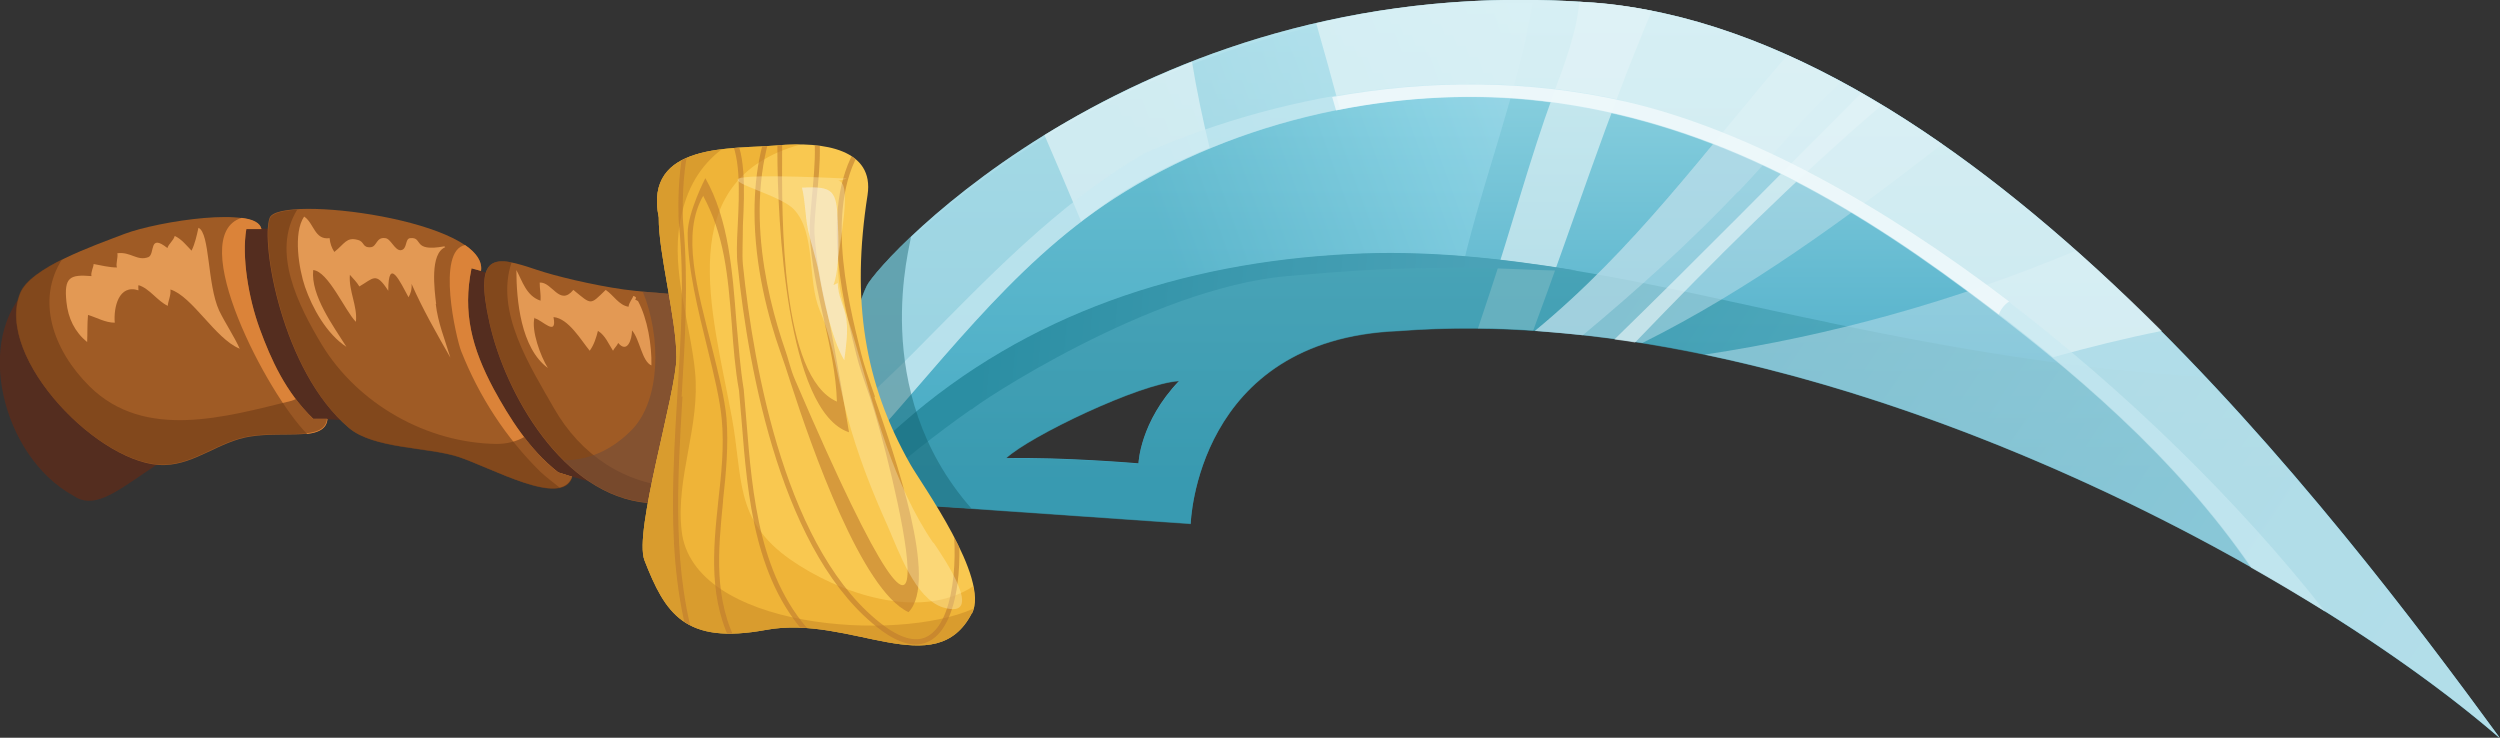 <?xml version="1.0" encoding="UTF-8"?>
<svg id="Layer_1" data-name="Layer 1" xmlns="http://www.w3.org/2000/svg" xmlns:xlink="http://www.w3.org/1999/xlink" viewBox="0 0 57.95 17.1">
  <rect x="0" y="0" width="57.95" height="17.1" fill="#333333" stroke="none"/>
  <defs>
    <style>
      .cls-1 {
        fill: url(#linear-gradient-3);
      }

      .cls-1, .cls-2, .cls-3, .cls-4, .cls-5, .cls-6, .cls-7, .cls-8, .cls-9, .cls-10, .cls-11, .cls-12, .cls-13 {
        isolation: isolate;
      }

      .cls-1, .cls-3, .cls-4, .cls-10, .cls-13 {
        opacity: .61;
      }

      .cls-14 {
        fill: #73452e;
      }

      .cls-2 {
        fill: #f5f6f6;
        opacity: .51;
      }

      .cls-15 {
        fill: #9f5b25;
      }

      .cls-16 {
        clip-path: url(#clippath-2);
      }

      .cls-17 {
        fill: #542d1f;
      }

      .cls-3 {
        fill: #e9a829;
      }

      .cls-18 {
        clip-path: url(#clippath-6);
      }

      .cls-4 {
        fill: #ecf7f9;
      }

      .cls-19 {
        fill: #bd792e;
      }

      .cls-5 {
        fill: url(#linear-gradient-2);
      }

      .cls-5, .cls-8 {
        opacity: .52;
      }

      .cls-6 {
        fill: #cd8e2a;
        opacity: .64;
      }

      .cls-7 {
        fill: #125d69;
        opacity: .42;
      }

      .cls-20 {
        clip-path: url(#clippath-1);
      }

      .cls-21 {
        clip-path: url(#clippath-4);
      }

      .cls-8 {
        fill: #bddfeb;
      }

      .cls-22 {
        fill: #f9c850;
      }

      .cls-9 {
        fill: #fff5c2;
        opacity: .34;
      }

      .cls-10 {
        fill: #fff;
      }

      .cls-23 {
        clip-path: url(#clippath);
      }

      .cls-11 {
        fill: #723d18;
        opacity: .62;
      }

      .cls-24 {
        fill: none;
      }

      .cls-25 {
        clip-path: url(#clippath-3);
      }

      .cls-12 {
        fill: #6e4b3b;
        opacity: .54;
      }

      .cls-26 {
        fill: #db8339;
      }

      .cls-27 {
        fill: #e39954;
      }

      .cls-13 {
        fill: #c9eaf2;
      }

      .cls-28 {
        opacity: .59;
      }

      .cls-29 {
        clip-path: url(#clippath-5);
      }

      .cls-30 {
        fill: url(#linear-gradient);
      }

      .cls-31 {
        fill: url(#linear-gradient-4);
      }
    </style>
    <linearGradient id="linear-gradient" x1="20.87" y1="-2.93" x2="37.97" y2="-2.93" gradientTransform="translate(35.88 -20.87) rotate(90)" gradientUnits="userSpaceOnUse">
      <stop offset="0" stop-color="#98d8e4"/>
      <stop offset=".65" stop-color="#3fa5c3"/>
    </linearGradient>
    <linearGradient id="linear-gradient-2" x1="22.93" y1="18.08" x2="29.34" y2=".47" gradientTransform="translate(18.18 -20.87) rotate(90) scale(1 -1)" gradientUnits="userSpaceOnUse">
      <stop offset=".02" stop-color="#aee0f0"/>
      <stop offset=".18" stop-color="#8ed6e8"/>
      <stop offset=".53" stop-color="#4fb0c6"/>
    </linearGradient>
    <linearGradient id="linear-gradient-3" x1="43.63" y1="-18.25" x2="23.97" y2="10.89" gradientTransform="translate(35.88 -20.87) rotate(90)" gradientUnits="userSpaceOnUse">
      <stop offset="0" stop-color="#74c5d3"/>
      <stop offset=".65" stop-color="#3593a5"/>
    </linearGradient>
    <linearGradient id="linear-gradient-4" x1="29.04" y1="1.79" x2="30.71" y2="20.94" gradientTransform="translate(18.18 -20.87) rotate(90) scale(1 -1)" gradientUnits="userSpaceOnUse">
      <stop offset=".14" stop-color="#2b8ea3"/>
      <stop offset=".73" stop-color="#4aa2b7"/>
    </linearGradient>
    <clipPath id="clippath">
      <path class="cls-24" d="m22.53,14.22c.42-.81-1.17-3-1.43-3.46-1.07-1.89-1.37-3.81-.99-6.24.16-1.05-.99-1.25-2.1-1.15-1.02.09-3.1-.08-2.74,1.67-.01.82.41,2.34.41,3.24,0,.83-1,4.05-.74,4.71.48,1.23.93,1.96,2.82,1.61,1.95-.36,3.93,1.25,4.77-.39Z"/>
    </clipPath>
    <clipPath id="clippath-1">
      <path class="cls-24" d="m22.53,14.22c.42-.81-1.17-3-1.43-3.46-1.07-1.89-1.37-3.81-.99-6.24.16-1.05-.99-1.25-2.1-1.15-1.02.09-3.1-.08-2.74,1.67-.01.82.41,2.34.41,3.24,0,.83-1,4.05-.74,4.71.48,1.23.93,1.96,2.82,1.61,1.95-.36,3.93,1.25,4.77-.39Z"/>
    </clipPath>
    <clipPath id="clippath-2">
      <path class="cls-24" d="m22.53,14.22c.42-.81-1.17-3-1.43-3.46-1.07-1.89-1.37-3.81-.99-6.24.16-1.05-.99-1.25-2.1-1.15-1.02.09-3.1-.08-2.74,1.67-.01.82.41,2.34.41,3.24,0,.83-1,4.05-.74,4.71.48,1.23.93,1.96,2.82,1.61,1.95-.36,3.93,1.25,4.77-.39Z"/>
    </clipPath>
    <clipPath id="clippath-3">
      <path class="cls-24" d="m22.53,14.22c.42-.81-1.17-3-1.43-3.46-1.07-1.89-1.37-3.81-.99-6.24.16-1.05-.99-1.25-2.1-1.15-1.02.09-3.1-.08-2.74,1.67-.01.82.41,2.34.41,3.24,0,.83-1,4.05-.74,4.71.48,1.23.93,1.96,2.82,1.61,1.95-.36,3.93,1.25,4.77-.39Z"/>
    </clipPath>
    <clipPath id="clippath-4">
      <path class="cls-24" d="m22.53,14.22c.42-.81-1.17-3-1.43-3.46-1.07-1.89-1.37-3.81-.99-6.24.16-1.05-.99-1.25-2.1-1.15-1.02.09-3.1-.08-2.74,1.67-.01.82.41,2.34.41,3.24,0,.83-1,4.05-.74,4.71.48,1.23.93,1.96,2.82,1.61,1.95-.36,3.93,1.25,4.77-.39Z"/>
    </clipPath>
    <clipPath id="clippath-5">
      <path class="cls-24" d="m22.53,14.22c.42-.81-1.17-3-1.43-3.46-1.07-1.89-1.37-3.81-.99-6.24.16-1.05-.99-1.25-2.1-1.15-1.02.09-3.1-.08-2.74,1.67-.01.82.41,2.34.41,3.24,0,.83-1,4.05-.74,4.71.48,1.23.93,1.96,2.82,1.61,1.95-.36,3.93,1.25,4.77-.39Z"/>
    </clipPath>
    <clipPath id="clippath-6">
      <path class="cls-24" d="m22.53,14.22c.42-.81-1.17-3-1.43-3.46-1.07-1.89-1.37-3.81-.99-6.24.16-1.05-.99-1.25-2.1-1.15-1.02.09-3.1-.08-2.74,1.67-.01.82.41,2.34.41,3.24,0,.83-1,4.05-.74,4.71.48,1.23.93,1.96,2.82,1.61,1.95-.36,3.93,1.25,4.77-.39Z"/>
    </clipPath>
  </defs>
  <path class="cls-17" d="m11.7,10.55c1.33.42,3.65,1.33,4.99.66,1.21-.6,1.21-3.17.87-4.58-3.65,1.32-7.88-1.34-11.51-1.33-1.2,0-4.43.5-5.36,1.34-1.31,1.19-.65,3.94,1.01,4.85.89.63,1.97-1.43,4.47-1.72,1.91-.23,3.74.23,5.52.79Z"/>
  <path class="cls-15" d="m15.75,10.98c.09-.53.18-1.05.26-1.59.11-.68.65-2.05-.13-2.5-.25-.11-.58-.07-1.42-.18-.71-.1-1.59-.31-2.03-.46-.95-.32-1.46-.43-1.08,1.25.36,1.6,1.68,3.99,3.67,4.16.72.06.62-.04.73-.67Z"/>
  <path class="cls-11" d="m15.7,11.29c-1.21-.06-2.24-.74-2.86-1.83-.56-.98-1.37-2.24-.98-3.38-.56-.11-.8.11-.51,1.41.36,1.6,1.68,3.99,3.67,4.16.57.05.63-.01.68-.36Z"/>
  <path class="cls-15" d="m13.26,11.05l-.32-.1c-.67-.52-1.14-1.28-1.5-1.94-.5-.94-.72-1.76-.51-2.79l.22.06c.18-1.17-4.69-1.79-4.9-1.23-.21.56.28,3.55,1.84,4.87.57.48,1.81.44,2.51.66.78.25,2.43,1.2,2.66.47Z"/>
  <path class="cls-26" d="m13.26,11.05l-.32-.1c-.67-.52-1.14-1.28-1.5-1.94-.5-.94-.72-1.76-.51-2.79l.22.06c.03-.22-.11-.42-.37-.6-.67.13-.21,2.15-.09,2.46.42,1.06,1.04,2.01,1.83,2.79.14.13.3.25.45.37.14-.03.24-.11.29-.25Z"/>
  <path class="cls-11" d="m13.26,11.05l-.32-.1c-.3-.23-.56-.52-.79-.82-.17.1-.39.16-.64.16-1.61-.02-3.21-.92-4.05-2.3-.54-.9-1.18-2.15-.57-3.13-.35.02-.59.09-.63.2-.21.56.28,3.55,1.84,4.87.57.48,1.81.44,2.51.66.78.25,2.43,1.2,2.66.47Z"/>
  <path class="cls-15" d="m7.58,9.71h-.32c-.64-.62-.98-1.38-1.24-2.09-.26-.71-.42-1.67-.31-2.31h.35c-.1-.54-2.4-.18-3.17.11-.73.28-2.18.78-2.42,1.38-.6,1.5,1.87,4.03,3.35,3.98.71-.02,1.27-.55,1.98-.66.8-.13,1.75.12,1.79-.41Z"/>
  <path class="cls-26" d="m7.58,9.71h-.32c-.64-.62-.98-1.38-1.24-2.09-.26-.71-.42-1.67-.31-2.31h.35c-.03-.15-.2-.23-.46-.26-1.33.42.6,4.09,1.52,5.01.26-.03.45-.12.47-.34Z"/>
  <path class="cls-11" d="m7.58,9.71h-.32c-.15-.15-.28-.3-.4-.46-.03.01-.06.03-.1.04-1.52.37-3.4.93-4.68-.33-.87-.86-1.24-2.02-.64-2.95-.46.23-.86.49-.98.78-.6,1.5,1.87,4.03,3.35,3.98.71-.02,1.27-.55,1.98-.66.8-.13,1.75.12,1.79-.41Z"/>
  <path class="cls-12" d="m15.75,10.98c.09-.53.18-1.05.26-1.59.11-.68.65-2.05-.13-2.5-.2-.09-.45-.08-.98-.13.43,1.05.42,2.53-.27,3.22-.49.49-1.03.69-1.57.69.54.54,1.2.92,1.95.98.72.06.62-.04.73-.67Z"/>
  <path class="cls-30" d="m36.92.06c-10.38-.79-16.54,5.97-16.83,6.57-.71,1.47-.31,4.98-.29,4.97l7.8.54s.12-4.28,4.81-4.47c9.26-.72,20.57,5.14,25.53,9.43C54.19,11.97,45.7.73,36.92.06Zm-9.59,8.77c-.91.95-.94,1.91-.94,1.91,0,0-1.76-.15-3.07-.12.56-.52,3.1-1.73,4-1.79,0,0,.02-.02,0,0Z"/>
  <path class="cls-4" d="m36.92.06c-.11,0-.21-.01-.31-.02-.07.73-.33,1.4-.6,2.14-.56,1.53-.98,3.13-1.5,4.68-.08.25-.17.5-.25.75.42,0,.85.02,1.28.05.92-2.47,1.72-4.98,2.75-7.41-.45-.09-.9-.16-1.35-.19Z"/>
  <path class="cls-5" d="m33.29,6.14c.12,0,.49.04.61.05.51-2.15,1.25-3.95,1.63-6.12-9.54-.13-15.17,6.05-15.44,6.62-.71,1.47-.31,4.98-.29,4.97l.25.02c.01-.17.07-.33.2-.46,3.29-3.08,8.05-5.35,13.03-5.08Z"/>
  <path class="cls-1" d="m42.41,7.48c-3.64-.75-7.41-1.78-11.15-1.58-3.83.2-7.43,1.37-10.34,3.93-.4.35-.8.72-1.19,1.08.03.43.07.7.07.7l7.8.54s.12-4.28,4.81-4.47c9.26-.72,20.57,5.14,25.53,9.43-1.56-2.14-3.95-5.33-6.84-8.38-2.93-.15-5.82-.65-8.7-1.25Zm-15.08,1.36c-.91.95-.94,1.91-.94,1.91,0,0-1.76-.15-3.07-.12.56-.52,3.1-1.73,4-1.79,0,0,.02-.02,0,0Z"/>
  <path class="cls-31" d="m22.53,9.49c.05-.09,4.14-2.82,7.31-3.09,1.63-.14,2.45-.2,4.4-.19,1.04.02,1.7.08,2.3.06-1.76-.29-3.53-.48-5.29-.38-3.83.2-7.43,1.37-10.34,3.93-.4.35-.8.72-1.19,1.08.03.43.07.7.07.7h.12s.08-.1.13-.15c.85-.75,1.67-1.4,2.47-1.96Z"/>
  <path class="cls-8" d="m41.43,1.28c-1.92,2.23-3.53,4.48-5.85,6.39.82.06,1.65.15,2.49.28,2.47-1.23,4.73-2.89,6.95-4.61-1.16-.81-2.36-1.51-3.58-2.06Z"/>
  <path class="cls-8" d="m40.3,4.44c.81-.85,1.53-1.76,2.37-2.54-.41-.22-.82-.43-1.24-.62-1.92,2.23-3.53,4.48-5.85,6.39.37.03.74.06,1.11.1,1.26-1.05,2.49-2.16,3.6-3.33Z"/>
  <path class="cls-4" d="m43.56,2.48s.03-.03.05-.04c-.16-.09-.32-.19-.47-.28-1.9,1.91-3.79,3.83-5.72,5.71.16.02.32.04.48.07,1.82-1.89,3.67-3.75,5.66-5.45Z"/>
  <path class="cls-8" d="m48.12,5.81c-2.8,1.17-5.68,1.97-8.61,2.41,7.36,1.53,14.7,5.66,18.44,8.89-2.08-2.84-5.61-7.54-9.83-11.3Z"/>
  <path class="cls-13" d="m36.92.06c-10.38-.79-16.54,5.97-16.83,6.57-.48,1-.45,2.94-.37,4.08,1.98-2.11,3.66-4.53,6.12-6.12,2.83-1.83,6.56-2.65,9.91-2.25,3.76.45,6.84,2.16,9.84,4.39,2.47,1.84,4.85,3.87,6.6,6.42,2.32,1.32,4.31,2.7,5.76,3.96C54.19,11.97,45.7.73,36.92.06Z"/>
  <path class="cls-4" d="m28.04,3.43c-.16-.66-.3-1.33-.41-2-1.3.51-2.44,1.1-3.42,1.7.29.67.57,1.33.85,2,.25-.19.5-.37.76-.55.69-.45,1.43-.83,2.21-1.15Z"/>
  <path class="cls-4" d="m36.92.06c-2.36-.18-4.51.03-6.41.48.19.66.37,1.32.55,1.99,1.56-.3,3.17-.38,4.69-.2,3.76.45,6.84,2.16,9.84,4.39.68.5,1.35,1.02,2,1.56.83-.23,1.67-.44,2.52-.61C46.24,3.82,41.62.42,36.92.06Z"/>
  <path class="cls-13" d="m37.66,2.34c-3.66-.84-7.66-.3-11.13,1.21-2.05,1.2-3.64,2.9-5.33,4.6-.43.44-.98.94-1.53,1.48,0,.4.02.77.04,1.09,1.98-2.11,3.66-4.53,6.12-6.12,2.83-1.83,6.56-2.65,9.91-2.25,3.76.45,6.84,2.16,9.84,4.39,2.47,1.84,4.85,3.87,6.6,6.42.6.34,1.17.68,1.72,1.02-3.89-4.96-10.64-10.54-16.24-11.83Z"/>
  <path class="cls-10" d="m46.57,6.99c-2.92-2.23-6.06-3.99-8.91-4.64-2.2-.5-4.52-.51-6.78-.1.03.1.06.2.09.31,1.59-.32,3.23-.4,4.78-.22,3.76.45,6.84,2.16,9.84,4.39.25.19.5.37.74.56.05-.12.13-.23.24-.3Z"/>
  <path class="cls-7" d="m21.13,5.47c-.63.59-.98,1.03-1.05,1.16-.71,1.47-.31,4.98-.29,4.97l2.73.19c-2.42-2.75-1.4-6.16-1.4-6.32Z"/>
  <path class="cls-27" d="m12.4,7.38c.17.04.52.44.43-.03.35.03.64.54.84.78.1-.14.15-.3.19-.46.17.1.25.31.35.46.02-.05.09-.11.12-.18.21.25.32-.08.32-.29.18.2.23.72.45.81.01-.47-.09-1.08-.31-1.49l-.07-.04s.07-.05-.04-.08c-.02.07-.1.15-.11.25-.22-.03-.35-.27-.53-.39-.37.36-.32.35-.75,0-.32.39-.49-.19-.78-.17,0,.15.03.27.02.42-.33-.11-.42-.45-.56-.71,0,.69.1,1.81.73,2.27-.17-.27-.39-.87-.31-1.17Z"/>
  <path class="cls-27" d="m10.11,7.05c-.04-.34-.15-1.17.21-1.32l-.02-.02c-.76.14-.48-.22-.79-.19-.13.01-.06.26-.22.28-.14.01-.23-.27-.36-.28-.21-.03-.19.19-.33.21-.21.02-.14-.13-.31-.17-.26-.07-.3.09-.54.28-.06-.09-.1-.2-.11-.32-.35.05-.36-.35-.59-.5-.26.38-.12,1.22.02,1.63.17.49.5,1.09.96,1.39-.3-.48-.83-1.19-.77-1.78.35.03.74.95.99,1.2.04-.37-.17-.71-.14-1.09.08.09.16.17.22.27.33-.19.38-.35.67.1,0-.81.28-.2.47.15.05-.09.08-.18.07-.31.25.57.58,1.15.9,1.71-.13-.43-.29-.81-.34-1.25Z"/>
  <path class="cls-27" d="m5.56,8.09c-.13-.29-.34-.6-.48-.89-.28-.61-.21-1.8-.48-1.92-.04.18-.08.37-.16.53-.11-.11-.23-.27-.39-.34-.03.11-.14.18-.17.28-.44-.35-.28.14-.44.21-.26.1-.41-.13-.72-.09.02.1-.04.24-.01.33-.18,0-.37-.05-.54-.08,0,.07-.07.19-.05.28-.5-.04-.64.02-.58.6.04.38.19.69.48.93.01-.21,0-.42.02-.63.2.06.4.18.62.18-.03-.35.09-.9.55-.75,0-.04-.01-.08,0-.12.25.07.44.37.68.48,0-.1.08-.25.06-.38.51.16,1.04,1.14,1.6,1.37Z"/>
  <g>
    <g class="cls-23">
      <path class="cls-14" d="m17.49,6.34c.03.09.05.18.08.28.02,0,.04-.01.05-.02l-.13-.26Z"/>
    </g>
    <g class="cls-20">
      <path class="cls-22" d="m22.53,14.22c.42-.81-1.17-3-1.43-3.46-1.07-1.89-1.37-3.81-.99-6.24.16-1.05-.99-1.25-2.1-1.15-1.02.09-3.1-.08-2.74,1.67-.01.82.41,2.34.41,3.24,0,.83-1,4.05-.74,4.71.48,1.23.93,1.96,2.82,1.61,1.95-.36,3.93,1.25,4.77-.39Z"/>
    </g>
    <g class="cls-16">
      <path class="cls-3" d="m22.53,14.22c.08-.16.08-.38.03-.63-1.24.81-3.11.17-4.24-.62-1.31-.92-1.09-1.88-1.36-3.32-.45-2.43-1.4-5.47,1.59-6.3-.18,0-.36,0-.55.02-1.02.09-3.1-.08-2.74,1.67-.01.82.41,2.34.41,3.24,0,.83-1,4.05-.74,4.71.48,1.23.93,1.96,2.82,1.61,1.95-.36,3.93,1.25,4.77-.39Z"/>
    </g>
    <g class="cls-25">
      <path class="cls-6" d="m22.53,14.22s.02-.07.03-.11c-1.76.79-6.51.48-6.76-1.81-.14-1.25.44-2.42.31-3.7-.11-1.1-.55-2.32-.35-3.43.14-.82.49-1.34.97-1.71-.88.11-1.7.43-1.46,1.58-.01.82.41,2.34.41,3.24,0,.83-1,4.05-.74,4.71.48,1.23.93,1.96,2.82,1.61,1.95-.36,3.93,1.25,4.77-.39Z"/>
    </g>
    <g class="cls-21">
      <g class="cls-28">
        <path class="cls-19" d="m20.28,9.19c-.14-.4-.26-.75-.32-1-.32-1.29-.92-3.68.2-5.01l-.09-.07c-1.15,1.37-.55,3.8-.22,5.11.06.25.18.6.32,1,.46,1.35,2.43,9.29-1.73-.39-.12-.27-.17-.53-.24-.72-.46-1.33-1.07-3.84.02-5.85.18.02.31.08.42.21.35.41.25,1.35.18,2.1-.03.34-.06.63-.05.85.03.66.18,1.32.32,1.95.15.67.29,1.3.31,1.94-1.3-.57-1.28-4.24-1.27-5.83,0-.12,0-.23,0-.32h-.11c0,.09,0,.2,0,.32,0,1.64.21,6.06,1.66,6.54,0,0-.33-2-.48-2.67-.14-.63-.28-1.28-.32-1.93-.01-.2.02-.51.05-.83.08-.78.18-1.74-.2-2.19-.13-.15-.31-.24-.53-.25h-.04s-.02.03-.02.03c-.48.86-.65,1.81-.65,2.73,0,1.27.32,2.46.6,3.25.07.19.15.44.24.72.49,1.52,1.65,4.81,2.73,5.31.7-.72-.31-3.59-.79-4.98Z"/>
      </g>
    </g>
    <g class="cls-29">
      <g class="cls-28">
        <path class="cls-19" d="m15.8,9.2c.08-1.32.16-2.68.04-3.98-.04-.37-.03-2.16.45-2.37.14-.06.33.02.55.26.34.37.3,1.34.26,2.13-.02.37-.03.69,0,.91.25,2.43,1.03,6.77,3.34,8.47.47.34.86.41,1.17.2.75-.51.7-2.43.51-3.14l-.11.03c.21.79.19,2.57-.46,3.01-.26.18-.61.11-1.04-.2-2.28-1.68-3.04-5.97-3.29-8.39-.02-.22,0-.55,0-.9.04-.81.08-1.81-.29-2.21-.26-.28-.48-.37-.68-.29-.58.26-.54,2.22-.51,2.49.13,1.29.04,2.65-.04,3.96-.05.83-.1,1.67-.1,2.51,0,1.19.11,2.38.47,3.49l.11-.03c-.61-1.88-.48-3.95-.36-5.96Z"/>
      </g>
    </g>
    <g class="cls-18">
      <g class="cls-28">
        <path class="cls-19" d="m16.76,11.6c.07-.63.13-1.28.08-1.91-.04-.46-.19-1.04-.34-1.65-.34-1.36-.71-2.61-.2-3.5.49.92.57,1.81.66,2.94.04.56.08,1.08.17,1.57.02.23.04.46.06.7.14,1.77.3,3.78,1.65,5.12l.08-.08c-1.32-1.32-1.48-3.3-1.62-5.05-.02-.24-.04-.48-.06-.71-.08-.49-.12-1.01-.17-1.56-.09-1.17-.18-2.39-.72-3.34,0,0-.41.79-.41,1.28,0,.82.24,1.78.46,2.67.15.61.29,1.19.33,1.64.06.62-.01,1.27-.08,1.89-.12,1.14-.24,2.31.37,3.42l.1-.05c-.59-1.08-.47-2.23-.36-3.35Z"/>
      </g>
    </g>
  </g>
  <path class="cls-9" d="m21.63,12.58c-.93-1.36-1.36-3.11-1.81-4.65-.19-.66-.43-1.2-.39-1.92.02-.36.34-1.79,0-1.82l.2-.05s-2.28-.12-2.51,0c-.2.11.97.39,1.28.71.52.55.31,1.65.6,2.34.33.77.42,1.63.64,2.46.23.86.56,1.71.93,2.53.26.59.64,1.7,1.29,1.9,1,.3.02-1.15-.22-1.5Z"/>
  <path class="cls-2" d="m19.62,7.4c-.04-.29-.2-.53-.2-.84l-.1.05c.14-.39.12-1.05.1-1.48-.03-.71-.1-.82-.83-.78.08.33.07.64.14.98.07.32.19.66.25.99.11.63.3,1.54.59,2.03.04-.3.09-.64.05-.94Z"/>
</svg>